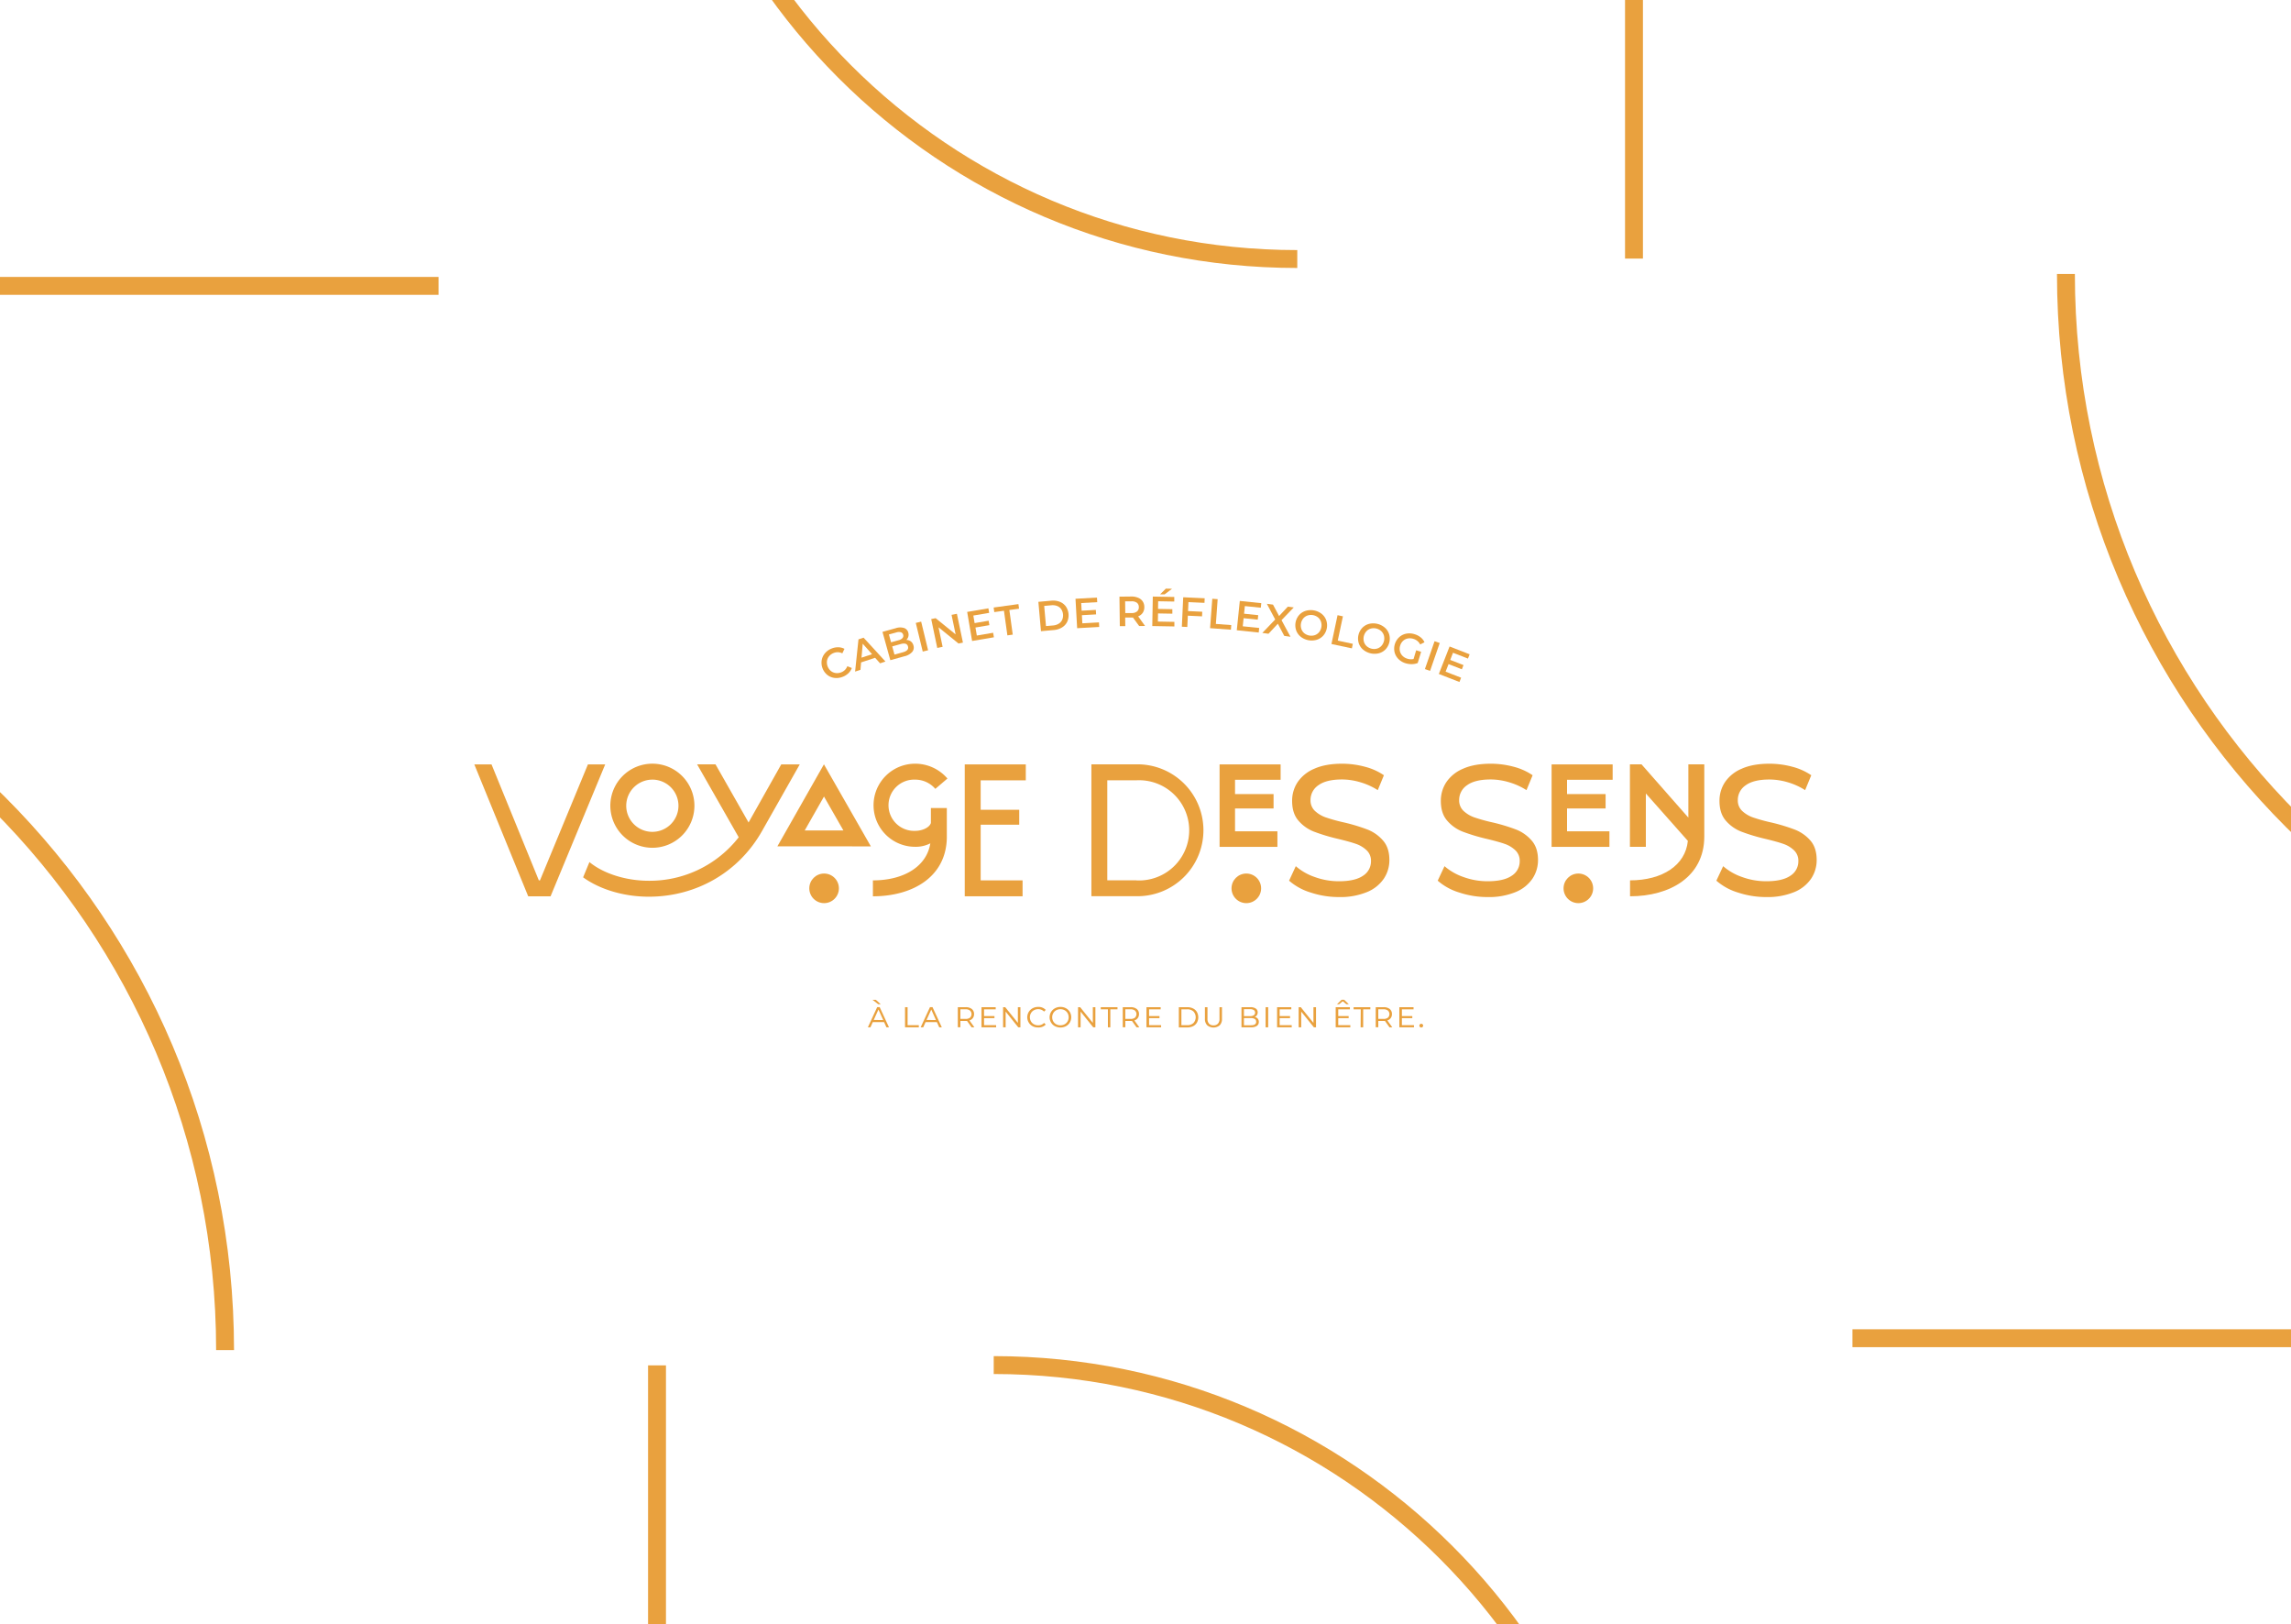 <svg id="Calque_1" data-name="Calque 1" xmlns="http://www.w3.org/2000/svg" viewBox="0 0 1280 907.31"><defs><style>.cls-1{fill:none;stroke:#e9a13e;stroke-miterlimit:10;stroke-width:10px;}.cls-2{fill:#e9a13e;}</style></defs><title>VDS_Couverture_Marigold</title><path class="cls-1" d="M-355,322.15h48.64c238.65,0,432.11,193.46,432.11,432.11"/><line class="cls-1" x1="367.08" y1="762.78" x2="367.08" y2="1189.41"/><line class="cls-1" x1="1467.21" y1="747.61" x2="1034.97" y2="747.61"/><path class="cls-1" d="M555.2,762.61c197.5,0,357.61,160.11,357.61,357.61"/><path class="cls-1" d="M1635,585.17h-48.64c-238.65,0-432.11-193.46-432.11-432.11"/><line class="cls-1" x1="912.92" y1="144.46" x2="912.92" y2="-282.1"/><line class="cls-1" x1="-187.21" y1="159.71" x2="245.03" y2="159.71"/><path class="cls-1" d="M724.8,144.71c-197.5,0-357.61-160.11-357.61-357.61"/><path class="cls-2" d="M466.21,378.72a8.06,8.06,0,0,1-4-1.68,8.84,8.84,0,0,1-3.13-8.12,8.17,8.17,0,0,1,1.86-4,9.28,9.28,0,0,1,3.8-2.65,9.4,9.4,0,0,1,3.7-.67,7.56,7.56,0,0,1,3.37.89L470.61,365a5.77,5.77,0,0,0-4.8-.21,6.17,6.17,0,0,0-2.56,1.79,5.36,5.36,0,0,0-1.21,2.68,6.29,6.29,0,0,0,2.16,5.57,5.33,5.33,0,0,0,2.7,1.16,6.16,6.16,0,0,0,3.1-.4,5.74,5.74,0,0,0,3.4-3.41l2.52,1a7.53,7.53,0,0,1-1.91,2.93,9.46,9.46,0,0,1-3.2,2A9.31,9.31,0,0,1,466.21,378.72Z"/><path class="cls-2" d="M488.92,367.48l-7.82,2.58-.35,4.13-3,1,1.89-18,2.86-.94,12.21,13.32-3,1Zm-1.71-2-5.2-5.87-.68,7.8Z"/><path class="cls-2" d="M508.89,358.32a4.15,4.15,0,0,1,1.46,2.29,3.81,3.81,0,0,1-.71,3.62,8.26,8.26,0,0,1-4.32,2.4l-7.89,2.19L493.05,353l7.44-2.06a7.59,7.59,0,0,1,4.63-.1,3.67,3.67,0,0,1,2.36,2.61,4.12,4.12,0,0,1,0,2.23,3.83,3.83,0,0,1-1.11,1.82A4.35,4.35,0,0,1,508.89,358.32Zm-12.25-3.87,1.21,4.38,4.17-1.15a4.39,4.39,0,0,0,2.21-1.21,1.9,1.9,0,0,0,.38-1.85,1.92,1.92,0,0,0-1.28-1.41,4.39,4.39,0,0,0-2.52.1Zm10.66,6.69q-.63-2.29-4.05-1.34l-4.76,1.32,1.27,4.58,4.76-1.32Q507.94,363.43,507.3,361.14Z"/><path class="cls-2" d="M511.66,348l3-.72,3.88,16-3,.72Z"/><path class="cls-2" d="M534.63,342.9,538,359l-2.46.51-11.17-9.06,2.28,10.91-3,.62-3.37-16.12,2.47-.51,11.17,9.06-2.28-10.92Z"/><path class="cls-2" d="M554.87,353.5l.43,2.53-12.18,2.06-2.75-16.24,11.85-2,.43,2.53-8.84,1.5.71,4.22,7.84-1.33.42,2.48L545,350.57l.76,4.48Z"/><path class="cls-2" d="M560.92,341.21l-5.41.74-.35-2.56,13.84-1.9.35,2.56-5.41.74,1.89,13.75-3,.42Z"/><path class="cls-2" d="M580.15,336.22l7.17-.64a10.3,10.3,0,0,1,4.75.6,7.58,7.58,0,0,1,3.42,2.6,8.82,8.82,0,0,1,.76,8.6,7.54,7.54,0,0,1-2.91,3.16,10.31,10.31,0,0,1-4.57,1.44l-7.17.64Zm8.26,13.2a7,7,0,0,0,3.11-1,4.94,4.94,0,0,0,1.93-2.16,6.34,6.34,0,0,0-.53-5.93,5,5,0,0,0-2.28-1.78,7,7,0,0,0-3.24-.41l-4,.36,1,11.25Z"/><path class="cls-2" d="M614,347.7l.14,2.56-12.33.69-.92-16.44,12-.67.14,2.56-8.95.5.24,4.27,7.94-.44.14,2.51-7.94.44.25,4.54Z"/><path class="cls-2" d="M636.46,349.74,633,345a6.21,6.21,0,0,1-.63,0l-3.72,0,.06,4.8-3.06,0-.2-16.47,6.78-.08A9.11,9.11,0,0,1,636,334a5.42,5.42,0,0,1,2.46,2,5.67,5.67,0,0,1,.88,3.12,5.56,5.56,0,0,1-.87,3.21,5.37,5.37,0,0,1-2.57,2l3.85,5.37Zm-1.27-13a4.72,4.72,0,0,0-3-.81l-3.57,0,.08,6.56,3.57,0a4.63,4.63,0,0,0,3-.9,3,3,0,0,0,1-2.45A3,3,0,0,0,635.2,336.73Z"/><path class="cls-2" d="M656.14,347.41l0,2.56-12.35-.22.29-16.47,12,.22,0,2.56-9-.16-.08,4.28,8,.14,0,2.52-8-.14-.08,4.54Zm-4.77-18.56,3.46.06-4.15,3.15-2.54,0Z"/><path class="cls-2" d="M664,336.38l-.23,5,7.94.37-.12,2.58-7.94-.37-.29,6.3-3.05-.14.76-16.45,12,.56-.12,2.56Z"/><path class="cls-2" d="M677.32,334.51l3,.22-1,13.84,8.59.64-.19,2.58-11.64-.86Z"/><path class="cls-2" d="M703.52,350.82l-.26,2.55L691,352.1l1.69-16.38,12,1.24-.26,2.55-8.92-.92-.44,4.26,7.91.82-.26,2.51-7.91-.82-.47,4.52Z"/><path class="cls-2" d="M717.53,355.25l-3.59-6.8-5.22,5.61-3.45-.47,7.19-7.5-4.65-8.77,3.43.46,3.39,6.37,4.91-5.25,3.29.45L716,346.46l5,9.27Z"/><path class="cls-2" d="M726.84,355.82a8.09,8.09,0,0,1-2.61-3.53,8.74,8.74,0,0,1,1.48-8.55,8.06,8.06,0,0,1,3.65-2.45,10,10,0,0,1,8.95,1.55,8.12,8.12,0,0,1,2.62,3.52,8.8,8.8,0,0,1-1.48,8.58,8.14,8.14,0,0,1-3.65,2.44,10,10,0,0,1-8.95-1.55Zm7.79-1a5.37,5.37,0,0,0,2.39-1.69,6.27,6.27,0,0,0,1-5.87,5.36,5.36,0,0,0-1.69-2.39,6.3,6.3,0,0,0-5.84-1,5.38,5.38,0,0,0-2.39,1.69,6.25,6.25,0,0,0-1,5.87,5.34,5.34,0,0,0,1.69,2.39,6.29,6.29,0,0,0,5.84,1Z"/><path class="cls-2" d="M747.3,343.68l3,.63-2.88,13.58,8.42,1.79-.54,2.53-11.41-2.42Z"/><path class="cls-2" d="M761.4,362.79a8.08,8.08,0,0,1-2.33-3.72,8.74,8.74,0,0,1,2.14-8.41,8.09,8.09,0,0,1,3.82-2.16,10,10,0,0,1,8.8,2.23,8.09,8.09,0,0,1,2.33,3.71,8.78,8.78,0,0,1-2.14,8.44A8.12,8.12,0,0,1,770.2,365a10,10,0,0,1-8.8-2.23Zm7.84-.41a5.37,5.37,0,0,0,2.52-1.5,6.26,6.26,0,0,0,1.46-5.77,5.36,5.36,0,0,0-1.5-2.51,6.28,6.28,0,0,0-5.75-1.46,5.35,5.35,0,0,0-2.52,1.5A6.26,6.26,0,0,0,762,358.4a5.36,5.36,0,0,0,1.5,2.52,6.31,6.31,0,0,0,5.75,1.46Z"/><path class="cls-2" d="M791.23,363.28l2.77.85-1.92,6.28a9.17,9.17,0,0,1-3.29.62,11.36,11.36,0,0,1-3.49-.5,9.4,9.4,0,0,1-4-2.38,8.11,8.11,0,0,1-2.15-3.82,8.79,8.79,0,0,1,2.55-8.32,8.08,8.08,0,0,1,3.93-2,9.51,9.51,0,0,1,4.7.29,10,10,0,0,1,3.4,1.76,7.37,7.37,0,0,1,2.14,2.75l-2.4,1.23a6.17,6.17,0,0,0-3.79-3.13,6.43,6.43,0,0,0-3.17-.21,5.33,5.33,0,0,0-2.62,1.34,5.88,5.88,0,0,0-1.61,2.66,5.79,5.79,0,0,0-.14,3.06,5.45,5.45,0,0,0,1.42,2.6,6.22,6.22,0,0,0,2.72,1.62,6.63,6.63,0,0,0,3.49.18Z"/><path class="cls-2" d="M801.5,358.22l2.89,1L799,374.78l-2.89-1Z"/><path class="cls-2" d="M816.33,378.6,815.4,381l-11.51-4.48,6-15.35,11.2,4.36-.93,2.39-8.35-3.25-1.55,4,7.41,2.89-.92,2.35L809.32,371l-1.65,4.23Z"/><path class="cls-2" d="M493.94,571h-6.31l-1.31,2.91h-1.43l5.19-11.25h1.41l5.19,11.25h-1.43Zm-6.47-12.44h1.89l2.73,2.47H490.7Zm6,11.29L490.8,564l-2.65,5.83Z"/><path class="cls-2" d="M505.65,562.68h1.43v10.05h6.27v1.19h-7.7Z"/><path class="cls-2" d="M523.44,571h-6.31l-1.31,2.91h-1.43l5.19-11.25H521l5.19,11.25h-1.43Zm-.52-1.15L520.3,564l-2.65,5.83Z"/><path class="cls-2" d="M542.85,573.92l-2.55-3.54-.78,0h-2.95v3.5h-1.43V562.68h4.38a5.29,5.29,0,0,1,3.44,1,3.49,3.49,0,0,1,1.25,2.86,3.66,3.66,0,0,1-.67,2.21,3.76,3.76,0,0,1-1.9,1.33l2.75,3.82Zm-.92-5.37a2.73,2.73,0,0,0,0-4,3.84,3.84,0,0,0-2.49-.7h-2.87v5.37h2.87A3.88,3.88,0,0,0,541.92,568.55Z"/><path class="cls-2" d="M556.55,572.73v1.19h-8.18V562.68h7.94v1.19H549.8v3.76h5.81v1.17H549.8v3.92Z"/><path class="cls-2" d="M570.12,562.68v11.25h-1.19l-7.07-8.78v8.78h-1.43V562.68h1.19l7.07,8.78v-8.78Z"/><path class="cls-2" d="M576.91,573.29a5.55,5.55,0,0,1-2.16-2.06,5.7,5.7,0,0,1,2.16-7.94,6.22,6.22,0,0,1,3.07-.76,5.47,5.47,0,0,1,4.28,1.67l-.92.94a4.47,4.47,0,0,0-3.32-1.35,4.8,4.8,0,0,0-2.37.59A4.31,4.31,0,0,0,576,566a4.72,4.72,0,0,0,0,4.6,4.27,4.27,0,0,0,1.65,1.61,4.77,4.77,0,0,0,2.37.59,4.4,4.4,0,0,0,3.32-1.35l.92.94A5.51,5.51,0,0,1,580,574,6.31,6.31,0,0,1,576.91,573.29Z"/><path class="cls-2" d="M589.4,573.29a5.52,5.52,0,0,1-2.17-2.06,5.69,5.69,0,0,1,2.17-7.94,6.27,6.27,0,0,1,3.07-.76,6.35,6.35,0,0,1,3.09.74,5.56,5.56,0,0,1,2.16,2.07,5.9,5.9,0,0,1,0,5.88,5.57,5.57,0,0,1-2.16,2.06,6.71,6.71,0,0,1-6.16,0Zm5.42-1.07a4.25,4.25,0,0,0,1.65-1.61,4.47,4.47,0,0,0,.6-2.3,4.53,4.53,0,0,0-.6-2.32,4.29,4.29,0,0,0-1.65-1.61,5,5,0,0,0-4.7,0,4.31,4.31,0,0,0-1.65,1.61,4.53,4.53,0,0,0-.6,2.32,4.47,4.47,0,0,0,.6,2.3,4.27,4.27,0,0,0,1.65,1.61,5,5,0,0,0,4.7,0Z"/><path class="cls-2" d="M612,562.68v11.25h-1.19l-7.07-8.78v8.78h-1.43V562.68h1.19l7.07,8.78v-8.78Z"/><path class="cls-2" d="M619,563.87h-4v-1.19h9.35v1.19h-4v10.05H619Z"/><path class="cls-2" d="M635,573.92l-2.55-3.54-.78,0h-2.95v3.5h-1.43V562.68h4.38a5.29,5.29,0,0,1,3.44,1,3.49,3.49,0,0,1,1.25,2.86,3.66,3.66,0,0,1-.67,2.21,3.76,3.76,0,0,1-1.9,1.33l2.75,3.82Zm-.92-5.37a2.73,2.73,0,0,0,0-4,3.84,3.84,0,0,0-2.49-.7h-2.87v5.37h2.87A3.88,3.88,0,0,0,634.11,568.55Z"/><path class="cls-2" d="M648.72,572.73v1.19h-8.18V562.68h7.94v1.19H642v3.76h5.81v1.17H642v3.92Z"/><path class="cls-2" d="M658.62,562.68h4.72a7.14,7.14,0,0,1,3.26.71,5.1,5.1,0,0,1,2.14,2,6.18,6.18,0,0,1,0,5.88,5.05,5.05,0,0,1-2.14,2,7.11,7.11,0,0,1-3.26.71h-4.72Zm4.66,10.05a4.88,4.88,0,0,0,3.51-1.21,4.75,4.75,0,0,0,0-6.45,4.89,4.89,0,0,0-3.51-1.2h-3.22v8.86Z"/><path class="cls-2" d="M674.47,572.77a4.92,4.92,0,0,1-1.27-3.62v-6.47h1.43v6.43a4,4,0,0,0,.86,2.77,3.21,3.21,0,0,0,2.49.94,3.24,3.24,0,0,0,2.5-.94,3.94,3.94,0,0,0,.86-2.77v-6.43h1.39v6.47a5,5,0,0,1-1.25,3.62,5.47,5.47,0,0,1-7,0Z"/><path class="cls-2" d="M702.72,569.07a2.77,2.77,0,0,1,.59,1.82,2.58,2.58,0,0,1-1.1,2.24,5.59,5.59,0,0,1-3.26.79h-5.33V562.68h5a5.1,5.1,0,0,1,3,.76,2.46,2.46,0,0,1,1.06,2.13,2.61,2.61,0,0,1-1.67,2.55A3,3,0,0,1,702.72,569.07ZM695,563.79v3.88h3.46a3.58,3.58,0,0,0,2.05-.5,1.66,1.66,0,0,0,.72-1.45,1.64,1.64,0,0,0-.72-1.44,3.63,3.63,0,0,0-2.05-.49Zm6.81,7a1.69,1.69,0,0,0-.74-1.52,4.1,4.1,0,0,0-2.22-.49H695v4h3.84Q701.86,572.81,701.85,570.8Z"/><path class="cls-2" d="M707.11,562.68h1.43v11.25h-1.43Z"/><path class="cls-2" d="M721.7,572.73v1.19h-8.18V562.68h7.94v1.19h-6.51v3.76h5.81v1.17h-5.81v3.92Z"/><path class="cls-2" d="M735.27,562.68v11.25h-1.19L727,565.14v8.78h-1.43V562.68h1.19l7.07,8.78v-8.78Z"/><path class="cls-2" d="M754.44,572.73v1.19h-8.18V562.68h7.94v1.19h-6.51v3.76h5.81v1.17h-5.81v3.92ZM752.21,561l-2-1.65-2,1.65H747l2.57-2.47H751l2.57,2.47Z"/><path class="cls-2" d="M760.27,563.87h-4v-1.19h9.35v1.19h-4v10.05h-1.43Z"/><path class="cls-2" d="M776.34,573.92l-2.55-3.54-.78,0h-2.95v3.5h-1.43V562.68H773a5.29,5.29,0,0,1,3.44,1,3.49,3.49,0,0,1,1.25,2.86,3.66,3.66,0,0,1-.67,2.21,3.76,3.76,0,0,1-1.9,1.33l2.75,3.82Zm-.92-5.37a2.73,2.73,0,0,0,0-4,3.84,3.84,0,0,0-2.49-.7h-2.87v5.37h2.87A3.88,3.88,0,0,0,775.41,568.55Z"/><path class="cls-2" d="M790,572.73v1.19h-8.18V562.68h7.94v1.19h-6.51v3.76h5.81v1.17h-5.81v3.92Z"/><path class="cls-2" d="M793.32,573.71a1,1,0,0,1-.3-.73,1,1,0,0,1,.3-.73,1,1,0,0,1,.74-.29,1.05,1.05,0,0,1,.76.29,1,1,0,0,1,.3.73,1,1,0,0,1-.31.73,1,1,0,0,1-.75.31A1,1,0,0,1,793.32,573.71Z"/><circle class="cls-2" cx="460.43" cy="496.28" r="8.27"/><polygon class="cls-2" points="307.61 500.72 338.13 427.04 328.48 427.04 301.69 491.83 301.06 491.83 274.62 427.04 265 427.04 295.11 500.72 307.61 500.72"/><path class="cls-2" d="M364.47,473.62A23.49,23.49,0,1,0,341,450.14,23.52,23.52,0,0,0,364.47,473.62Zm0-38.08a14.59,14.59,0,1,1-14.59,14.59A14.61,14.61,0,0,1,364.47,435.55Z"/><path class="cls-2" d="M486.56,472.84,460.34,427l-26,45.8ZM460.37,445l10.85,18.95H449.6Z"/><polygon class="cls-2" points="571.32 491.83 547.91 491.83 547.91 460.73 569.45 460.73 569.45 452.39 547.91 452.39 547.91 435.94 573.12 435.94 573.12 427.04 539.01 427.04 539.01 500.72 571.32 500.72 571.32 491.83"/><path class="cls-2" d="M362.48,492.05c-12.72,0-25.36-4-33.16-10.45l-3.53,8.53c9.42,6.82,22.86,10.82,36.69,10.82,26.69,0,50.37-13.76,63.34-36.81l21-37.09H436.48l-18.25,32.44L399.75,427H389.48l23.24,40.75A63,63,0,0,1,362.48,492.05Z"/><path class="cls-2" d="M634.92,427H609.77v73.67h25.15a36.84,36.84,0,1,0,0-73.67Zm0,64.79H618.65V435.92h16.27a28,28,0,1,1,0,55.92Z"/><path class="cls-2" d="M847.14,463.46a102,102,0,0,0-13.21-4,96.16,96.16,0,0,1-10-2.75,17.36,17.36,0,0,1-6.19-3.64,8,8,0,0,1-2.5-6.08,9.87,9.87,0,0,1,4.42-8.32q4.42-3.22,13.26-3.22A36.61,36.61,0,0,1,843.09,437a37.74,37.74,0,0,1,9.77,4.42l3.43-8.32a33.77,33.77,0,0,0-10.71-4.78,49,49,0,0,0-12.69-1.66q-9.26,0-15.5,2.81a21.07,21.07,0,0,0-9.31,7.49,18.72,18.72,0,0,0-3.07,10.5q0,7,3.59,11.07a21.91,21.91,0,0,0,8.63,6.08,104.3,104.3,0,0,0,13.26,4q6.55,1.56,10.14,2.81a16.36,16.36,0,0,1,6,3.59,8,8,0,0,1,2.44,6.08,9.46,9.46,0,0,1-4.47,8.16q-4.47,3.07-13.52,3.07a39.19,39.19,0,0,1-13.36-2.34,31.85,31.85,0,0,1-10.66-6.08L803.26,492a32.55,32.55,0,0,0,12,6.6,49.8,49.8,0,0,0,15.86,2.55,39.13,39.13,0,0,0,15.6-2.76,20.89,20.89,0,0,0,9.46-7.49,18.59,18.59,0,0,0,3.12-10.45q0-6.86-3.59-10.92A22.2,22.2,0,0,0,847.14,463.46Z"/><path class="cls-2" d="M764.1,463.46a102,102,0,0,0-13.21-4,96.16,96.16,0,0,1-10-2.75,17.36,17.36,0,0,1-6.19-3.64,8,8,0,0,1-2.5-6.08,9.87,9.87,0,0,1,4.42-8.32q4.42-3.22,13.26-3.22A36.61,36.61,0,0,1,760,437a37.74,37.74,0,0,1,9.77,4.42l3.43-8.32a33.77,33.77,0,0,0-10.71-4.78,49,49,0,0,0-12.69-1.66q-9.26,0-15.5,2.81a21.07,21.07,0,0,0-9.31,7.49,18.72,18.72,0,0,0-3.07,10.5q0,7,3.59,11.07a21.91,21.91,0,0,0,8.63,6.08,104.3,104.3,0,0,0,13.26,4q6.55,1.56,10.14,2.81a16.36,16.36,0,0,1,6,3.59,8,8,0,0,1,2.44,6.08,9.46,9.46,0,0,1-4.47,8.16q-4.47,3.07-13.52,3.07a39.19,39.19,0,0,1-13.36-2.34,31.85,31.85,0,0,1-10.66-6.08L720.22,492a32.55,32.55,0,0,0,12,6.6,49.8,49.8,0,0,0,15.86,2.55,39.13,39.13,0,0,0,15.6-2.76,20.89,20.89,0,0,0,9.46-7.49,18.59,18.59,0,0,0,3.12-10.45q0-6.86-3.59-10.92A22.2,22.2,0,0,0,764.1,463.46Z"/><path class="cls-2" d="M1011.41,469.49a22.22,22.22,0,0,0-8.58-6,102,102,0,0,0-13.21-4,96.16,96.16,0,0,1-10-2.75,17.33,17.33,0,0,1-6.19-3.64,8,8,0,0,1-2.5-6.08,9.87,9.87,0,0,1,4.42-8.32q4.42-3.22,13.26-3.22A36.56,36.56,0,0,1,998.77,437a37.68,37.68,0,0,1,9.77,4.42l3.43-8.32a33.77,33.77,0,0,0-10.71-4.78,49,49,0,0,0-12.69-1.66q-9.26,0-15.5,2.81a21.05,21.05,0,0,0-9.31,7.49,18.73,18.73,0,0,0-3.07,10.5q0,7,3.59,11.07a21.87,21.87,0,0,0,8.63,6.08,104,104,0,0,0,13.26,4q6.55,1.56,10.14,2.81a16.35,16.35,0,0,1,6,3.59,8,8,0,0,1,2.44,6.08,9.46,9.46,0,0,1-4.47,8.16q-4.47,3.07-13.52,3.07a39.15,39.15,0,0,1-13.36-2.34,31.87,31.87,0,0,1-10.66-6.08L958.95,492a32.55,32.55,0,0,0,12,6.6,49.8,49.8,0,0,0,15.86,2.55,39.13,39.13,0,0,0,15.6-2.76,20.88,20.88,0,0,0,9.46-7.49,18.59,18.59,0,0,0,3.12-10.45Q1015,473.55,1011.41,469.49Z"/><polygon class="cls-2" points="713.7 464.42 690.02 464.42 690.02 451.66 711.55 451.66 711.55 443.62 690.02 443.62 690.02 435.63 715.49 435.63 715.49 427.04 681.39 427.04 681.39 473.11 713.7 473.11 713.7 464.42"/><circle class="cls-2" cx="696.33" cy="496.28" r="8.27"/><path class="cls-2" d="M952.2,467.34c0,22.47-19.21,33.38-41.48,33.38v-8.9c18.12,0,31-8.49,32.29-22.06l-23.46-26.48v29.82h-8.9V427h6.47l26.18,29.77V427h8.9Z"/><path class="cls-2" d="M529,451.43h-8.9v8.34c-.78,2.55-4.82,4.4-8.83,4.4a14.32,14.32,0,1,1,0-28.62,14.84,14.84,0,0,1,11.31,5.16l6.76-5.78a23.73,23.73,0,0,0-18.07-8.28,23.21,23.21,0,1,0,0,46.42,17.86,17.86,0,0,0,8.51-1.93c-2,12.76-14.59,20.69-32.08,20.69v8.9c22,0,40.83-10.66,41.3-32.56Z"/><polygon class="cls-2" points="899.2 464.42 875.52 464.42 875.52 451.66 897.06 451.66 897.06 443.62 875.52 443.62 875.52 435.63 901 435.63 901 427.04 866.89 427.04 866.89 473.11 899.2 473.11 899.2 464.42"/><circle class="cls-2" cx="881.84" cy="496.28" r="8.27"/></svg>